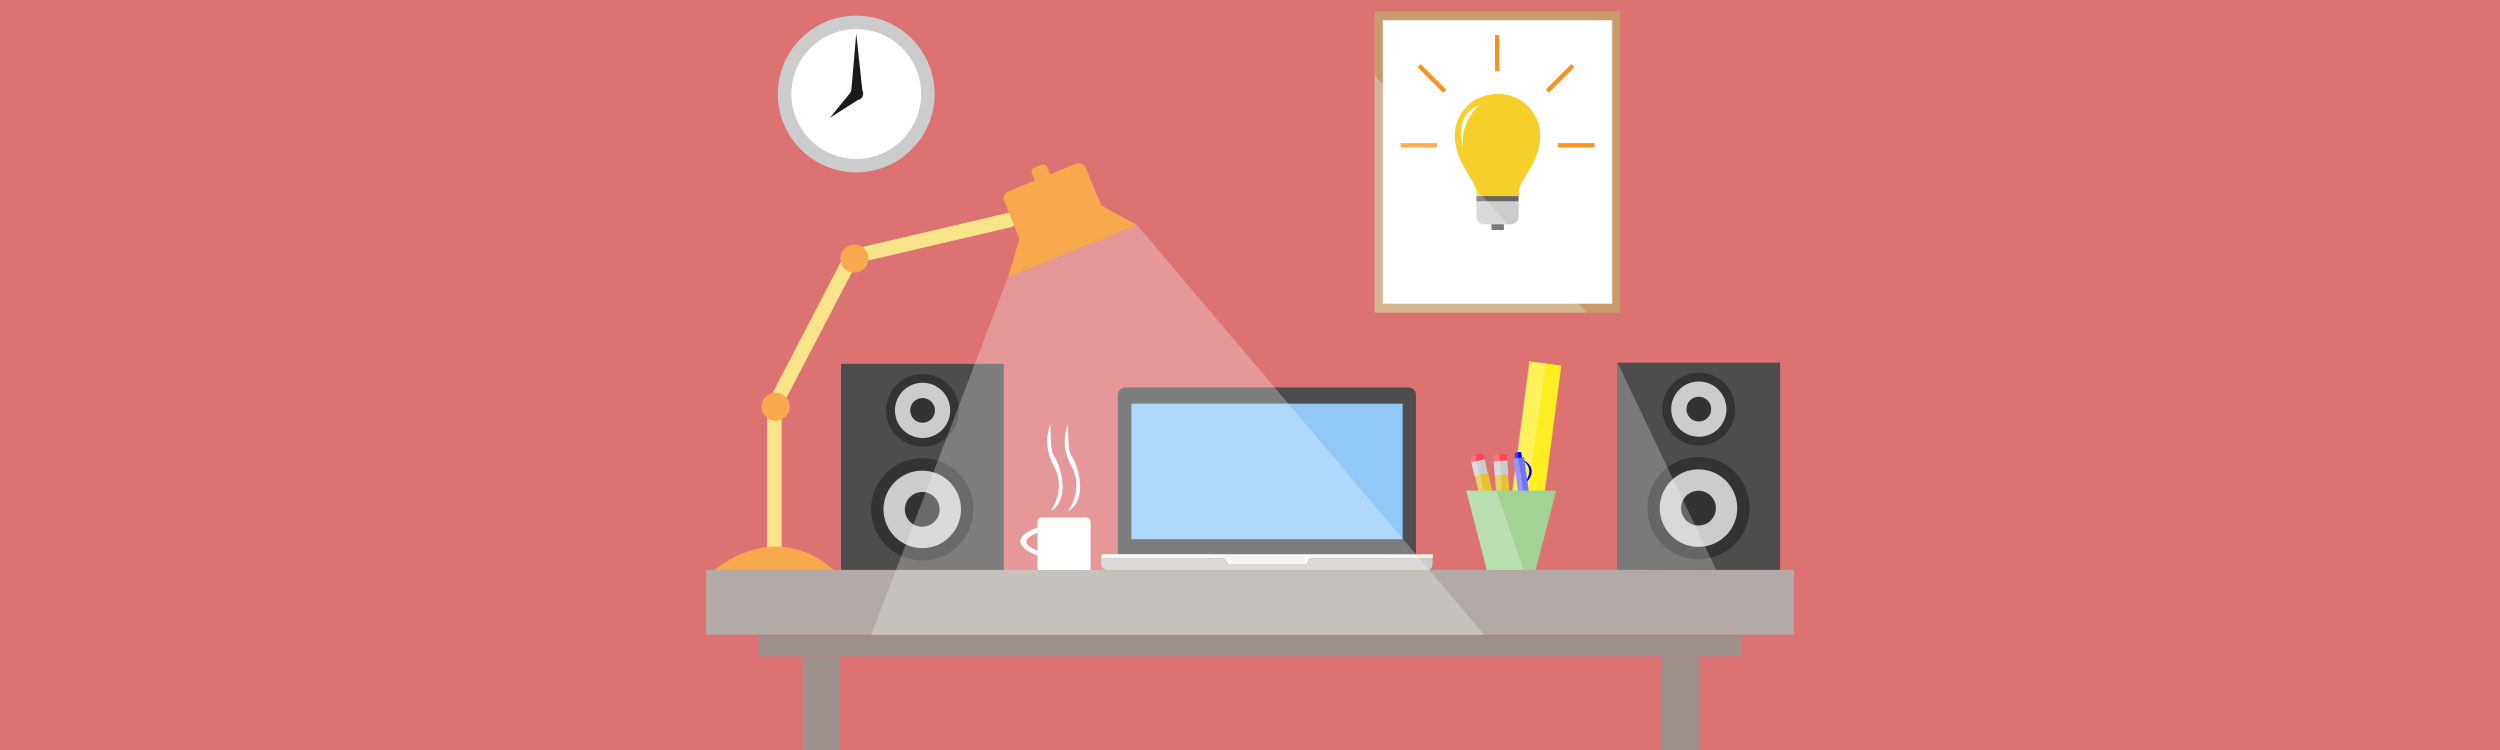 <?xml version="1.0" encoding="utf-8"?>
<!-- Generator: Adobe Illustrator 18.1.1, SVG Export Plug-In . SVG Version: 6.00 Build 0)  -->
<!DOCTYPE svg PUBLIC "-//W3C//DTD SVG 1.1//EN" "http://www.w3.org/Graphics/SVG/1.1/DTD/svg11.dtd">
<svg version="1.1" id="Layer_1" xmlns="http://www.w3.org/2000/svg" xmlns:xlink="http://www.w3.org/1999/xlink" x="0px" y="0px"
	 viewBox="0 0 4000 1200" enable-background="new 0 0 4000 1200" xml:space="preserve">
<rect fill="#DD7272" width="4000" height="1200"/>
<path fill="#4D4D4D" d="M2253.5,619.9h-453c-6.6,0-12,5.4-12,12v258.9c0,6.6,5.4,12,12,12h453c6.6,0,12-5.4,12-12V631.9
	C2265.5,625.3,2260.1,619.9,2253.5,619.9z"/>
<path fill="#CCCCCC" d="M1762,893h195.7l6.9,10h125.8l6.3-10H2292v9.8c0,0-0.4,8.8-6.7,9.5s-514.3,0-514.3,0s-8-2.7-9-7.5V893z"/>
<polygon fill="#F2F2F2" points="1762,893 1762,886.6 2292.4,886.8 2292.4,893 2096.3,893 2090.4,903 1965.1,903 1957.7,893 "/>
<rect x="1810.3" y="645.9" fill="#92C8F7" width="433.9" height="216.9"/>
<path fill="#F9E48A" d="M1239,657L1239,657c-6.4,0-11.6,5.2-11.6,11.6v208.2c0,6.4,5.2,11.6,11.6,11.6l0,0c6.4,0,11.6-5.2,11.6-11.6
	V668.6C1250.7,662.2,1245.4,657,1239,657z"/>
<path fill="#F7AA4D" d="M1138.9,915.6c0,0,99.3-93.1,200.4,1L1138.9,915.6z"/>
<path fill="#F9E48A" d="M1360.5,415.3L1360.5,415.3c-5.7-3-12.7-0.7-15.7,4.9l-110.7,212.5c-3,5.7-0.7,12.7,4.9,15.7v0
	c5.7,3,12.7,0.7,15.7-4.9L1365.5,431C1368.4,425.4,1366.2,418.3,1360.5,415.3z"/>
<circle fill="#F7AA4D" cx="1241" cy="650.8" r="22.5"/>
<path fill="#F9E48A" d="M1626.2,349.5L1626.2,349.5c-1.5-6.2-7.8-10.1-14-8.7l-233.3,54.5c-6.2,1.5-10.1,7.8-8.7,14v0
	c1.5,6.2,7.8,10.1,14,8.7l233.3-54.5C1623.8,362,1627.7,355.7,1626.2,349.5z"/>
<circle fill="#F7AA4D" cx="1367" cy="413.8" r="22.5"/>
<g>
	<path fill="#F7AA4D" d="M1762.5,362.3l-108.4,44c-6.1,2.5-13.1-0.5-15.6-6.6l-31.7-78.1c-2.5-6.1,0.5-13.1,6.6-15.6l108.4-44
		c6.1-2.5,13.1,0.5,15.6,6.6l31.7,78.1C1771.6,352.8,1768.6,359.8,1762.5,362.3z"/>
	<polyline fill="#F7AA4D" points="1728.1,397.1 1612.7,443.9 1632.1,378.9 1759.5,327.2 1819.2,360.1 1703.1,407.2 	"/>
	<path fill="#F7AA4D" d="M1692.3,324.8l-13.2,5.4c-3,1.2-6.6-0.2-7.8-3.3l-20.5-50.4c-1.2-3,0.2-6.6,3.3-7.8l13.2-5.4
		c3-1.2,6.6,0.2,7.8,3.3l20.5,50.4C1696.9,320.1,1695.4,323.6,1692.3,324.8z"/>
</g>
<g>
	<rect x="2587.7" y="580.2" fill="#4D4D4D" width="260.4" height="336.5"/>
	<g>
		<circle fill="#333333" cx="2718.1" cy="654.6" r="58.3"/>
		<circle fill="#CCCCCC" cx="2718.1" cy="654.6" r="44.2"/>
		<circle fill="#333333" cx="2718.1" cy="654.6" r="19.8"/>
	</g>
	<g>
		<circle fill="#333333" cx="2717.6" cy="813" r="81.9"/>
		<circle fill="#CCCCCC" cx="2717.6" cy="813" r="62"/>
		<circle fill="#333333" cx="2717.6" cy="813" r="27.8"/>
	</g>
</g>
<rect x="1345.7" y="582.2" fill="#4D4D4D" width="260.4" height="336.5"/>
<g>
	<circle fill="#333333" cx="1476.1" cy="656.6" r="58.3"/>
	<circle fill="#CCCCCC" cx="1476.1" cy="656.6" r="44.2"/>
	<circle fill="#333333" cx="1476.1" cy="656.6" r="19.8"/>
</g>
<g>
	<circle fill="#333333" cx="1475.6" cy="815" r="81.9"/>
	<circle fill="#CCCCCC" cx="1475.6" cy="815" r="62"/>
	<circle fill="#333333" cx="1475.6" cy="815" r="27.8"/>
</g>
<g>
	<path fill="#FFFFFF" d="M1660,915.5v-80.3c0-3.8,2.8-7.2,6.2-7.2h72.2c3.4,0,6.5,3.4,6.5,7.2v78.8
		C1712,925.8,1684,923.3,1660,915.5z"/>
	<path fill="#FFFFFF" d="M1660,852.5c0,0-40,13.5,0,28.5v8c0,0-62-22,0-44.9V852.5z"/>
</g>
<g>
	<rect x="1129.8" y="911.8" fill="#B2AAA6" width="1740.4" height="103.8"/>
	<rect x="1284.6" y="1050.2" fill="#9E918B" width="59.6" height="149.8"/>
	<rect x="2658.7" y="1050.2" fill="#9E918B" width="59.6" height="149.8"/>
	<rect x="1213.5" y="1015.6" fill="#9E918B" width="1573.1" height="34.6"/>
</g>
<path fill="#FFFFFF" d="M1708.8,679.4c0,0-15,30,5.6,66.5c20.6,36.5-5.4,72.2-5.4,72.2s27.1-12.8,16.9-58.6
	C1715.7,713.7,1709.1,748.9,1708.8,679.4z"/>
<path fill="#FFFFFF" d="M1680.8,679.4c0,0-15,30,5.6,66.5c20.6,36.5-5.4,72.2-5.4,72.2s27.1-12.8,16.9-58.6
	C1687.7,713.7,1681.1,748.9,1680.8,679.4z"/>
<g>
	
		<rect x="2376.2" y="757.3" transform="matrix(0.975 -0.223 0.223 0.975 -125.537 552.442)" fill="#E5C230" width="21.3" height="151.1"/>
	<polygon fill="#CCCCCC" points="2359.2,761.9 2354,739.5 2375.5,734.6 2380.4,756.8 	"/>
	<path fill="#F94654" d="M2354,739.5l-1.8-7.8c0,0,10.6-7.3,21.4-4.9l1.8,7.8L2354,739.5z"/>
</g>
<g>
	
		<rect x="2397.7" y="759.7" transform="matrix(0.997 -7.542938e-02 7.542938e-02 0.997 -56.141 184.043)" fill="#E5C230" width="21.3" height="151.1"/>
	<polygon fill="#CCCCCC" points="2391.6,761 2389.9,738.1 2411.8,736.4 2413.3,759.1 	"/>
	<path fill="#F94654" d="M2389.9,738.1l-0.6-8c0,0,11.6-5.6,21.9-1.7l0.6,8L2389.9,738.1z"/>
</g>
<polygon opacity="0.27" fill="#FFFFFF" points="1612.5,444.3 1393.8,1016 2375,1016 1819.2,360.1 "/>
<path opacity="0.25" fill="#FFFFFF" d="M2352.3,731.7c0,0,5.5-3.2,8.4-4l13.1,57.2l-8.8,0.1L2352.3,731.7z"/>
<path opacity="0.25" fill="#FFFFFF" d="M2389.3,730c0,0,5.6-2.6,9.8-2.9l4.1,57.9h-9.3L2389.3,730z"/>
<g>
	
		<rect x="2425.5" y="579.7" transform="matrix(0.992 0.13 -0.13 0.992 116.797 -312.052)" fill="#FCEE21" width="51" height="319.5"/>
	<line fill="#333333" x1="2495.3" y1="601.5" x2="2470.5" y2="598.3"/>
	<line fill="#333333" x1="2493" y1="619.4" x2="2480.1" y2="617.7"/>
	<line fill="#333333" x1="2491.1" y1="633.3" x2="2478.2" y2="631.6"/>
	<line fill="#333333" x1="2488.8" y1="651.1" x2="2464" y2="647.9"/>
	<line fill="#333333" x1="2488.8" y1="651.1" x2="2464" y2="647.9"/>
	<line fill="#333333" x1="2486.5" y1="669" x2="2473.6" y2="667.3"/>
	<line fill="#333333" x1="2484.6" y1="682.9" x2="2471.8" y2="681.2"/>
	<line fill="#333333" x1="2482.3" y1="700.7" x2="2457.5" y2="697.5"/>
	<line fill="#333333" x1="2482.3" y1="700.7" x2="2457.5" y2="697.5"/>
	<line fill="#333333" x1="2480" y1="718.6" x2="2467.1" y2="716.9"/>
	<line fill="#333333" x1="2478.2" y1="732.4" x2="2465.3" y2="730.7"/>
	<line fill="#333333" x1="2474.8" y1="750.1" x2="2450" y2="746.9"/>
	<line fill="#333333" x1="2475.8" y1="750.3" x2="2451" y2="747"/>
	<line fill="#333333" x1="2473.5" y1="768.1" x2="2460.6" y2="766.4"/>
	<line fill="#333333" x1="2471.7" y1="782" x2="2458.8" y2="780.3"/>
	<line fill="#333333" x1="2469.3" y1="799.9" x2="2444.5" y2="796.6"/>
	<line fill="#333333" x1="2468.3" y1="799.7" x2="2443.5" y2="796.5"/>
	<line fill="#333333" x1="2466" y1="817.6" x2="2453.1" y2="815.9"/>
	<line fill="#333333" x1="2464.2" y1="831.5" x2="2451.3" y2="829.8"/>
	<line fill="#333333" x1="2461.8" y1="849.3" x2="2437" y2="846.1"/>
	<line fill="#333333" x1="2460.5" y1="867.3" x2="2447.6" y2="865.6"/>
	<line fill="#333333" x1="2458.7" y1="881.2" x2="2445.8" y2="879.5"/>
</g>
<polygon opacity="0.25" fill="#FFFFFF" points="2419,785 2445,785 2473.5,581.3 2446.5,577.8 "/>
<g>
	<path fill="#0000FF" d="M2424.8,735.3l-1.4-10c0,0,6.3-3.5,10.7-1.5l1.4,10L2424.8,735.3z"/>
	<path fill="#0000FF" d="M2437.5,737.7c0,0,17.3,9.3,4.5,31.6l0.3,2.4c0,0,22-20.3-4.8-35.9L2437.5,737.7z"/>
	
		<rect x="2429.1" y="733.3" transform="matrix(0.99 -0.141 0.141 0.99 -86.725 350.31)" fill="#7373F9" width="17" height="112.1"/>
</g>
<polyline fill="#A2D394" points="2457,912 2379,912 2346,785 2490,785 2457,912 2379,912 "/>
<polygon opacity="0.25" fill="#FFFFFF" points="2346,785 2379,912 2437.6,911.8 2394,785 "/>
<path opacity="0.25" fill="#FFFFFF" d="M2428,785h9l-9-61.5c0,0-2.4,0.5-4.6,1.7l1.3,9.3l-3.4,0.4L2428,785z"/>
<polygon opacity="0.25" fill="#FFFFFF" points="2588,580.2 2745.8,911.4 2588,912 "/>
<rect x="2199.5" y="18.1" fill="#C69C6D" width="393.1" height="482.2"/>
<rect x="2212.9" y="32.8" fill="#FFFFFF" stroke="#F2F2F2" stroke-miterlimit="10" width="366.2" height="452.8"/>
<g>
	<path fill="#CCCCCC" d="M2417.8,358.8h-43.6c-6.6,0-12-5.4-12-12v-22.2c0-6.6,5.4-12,12-12h43.6c6.6,0,12,5.4,12,12v22.2
		C2429.8,353.4,2424.4,358.8,2417.8,358.8z"/>
	<g>
		<path fill="#F7CF2B" d="M2363,314h66.8c0,0-1.9-9.2,5.7-22.8s20.5-30.9,25.1-49.1s6.6-35.1-3-54.3c-9.6-19.2-25.1-30.5-41.7-34.4
			c-16.5-4-26.7-3.7-41.3,0.3"/>
		<path fill="#F7CF2B" d="M2430,314h-67.7c0,0,1.9-9.2-5.7-22.8c-7.6-13.6-20.5-30.9-25.1-49.1s-6.6-35.1,3-54.3
			s25.1-30.5,41.7-34.4c16.5-4,27.2-3.7,41.7,0.3"/>
	</g>
	<rect x="2362.2" y="313.8" fill="#666666" width="67.6" height="8.2"/>
	<rect x="2386.4" y="358.8" fill="#4D4D4D" width="19.8" height="9.2"/>
</g>
<path fill="#FFFFFF" d="M2366.8,168.1c0,0-41.9,12.6-25.2,69.5C2341.6,237.5,2332.4,200,2366.8,168.1z"/>
<line fill="#F7CF2B" stroke="#F7931E" stroke-width="7" stroke-miterlimit="10" x1="2493" y1="232.5" x2="2551" y2="232.5"/>
<line fill="#F7CF2B" stroke="#F7931E" stroke-width="7" stroke-miterlimit="10" x1="2395.5" y1="114" x2="2395.5" y2="56"/>
<line fill="#F7CF2B" stroke="#F7931E" stroke-width="7" stroke-miterlimit="10" x1="2475.5" y1="146" x2="2516.5" y2="105"/>
<line fill="#F7CF2B" stroke="#F7931E" stroke-width="7" stroke-miterlimit="10" x1="2311.5" y1="146" x2="2270.5" y2="105"/>
<line fill="#F7CF2B" stroke="#F7931E" stroke-width="7" stroke-miterlimit="10" x1="2241" y1="232.5" x2="2299" y2="232.5"/>
<polygon opacity="0.25" fill="#FFFFFF" points="2199.2,120.1 2538.5,500 2199,500 "/>
<g>
	<circle fill="#CCCCCC" cx="1370" cy="150.4" r="125.4"/>
	<circle fill="#FFFFFF" cx="1370" cy="150.4" r="103.8"/>
	<circle fill="#1A1A1A" cx="1370.9" cy="149.9" r="10.2"/>
	<polygon fill="#1A1A1A" points="1362.1,145 1370,53.4 1379.8,145 	"/>
	<polygon fill="#1A1A1A" points="1363.5,144.7 1327.9,188.4 1372.4,160.1 	"/>
</g>
</svg>
